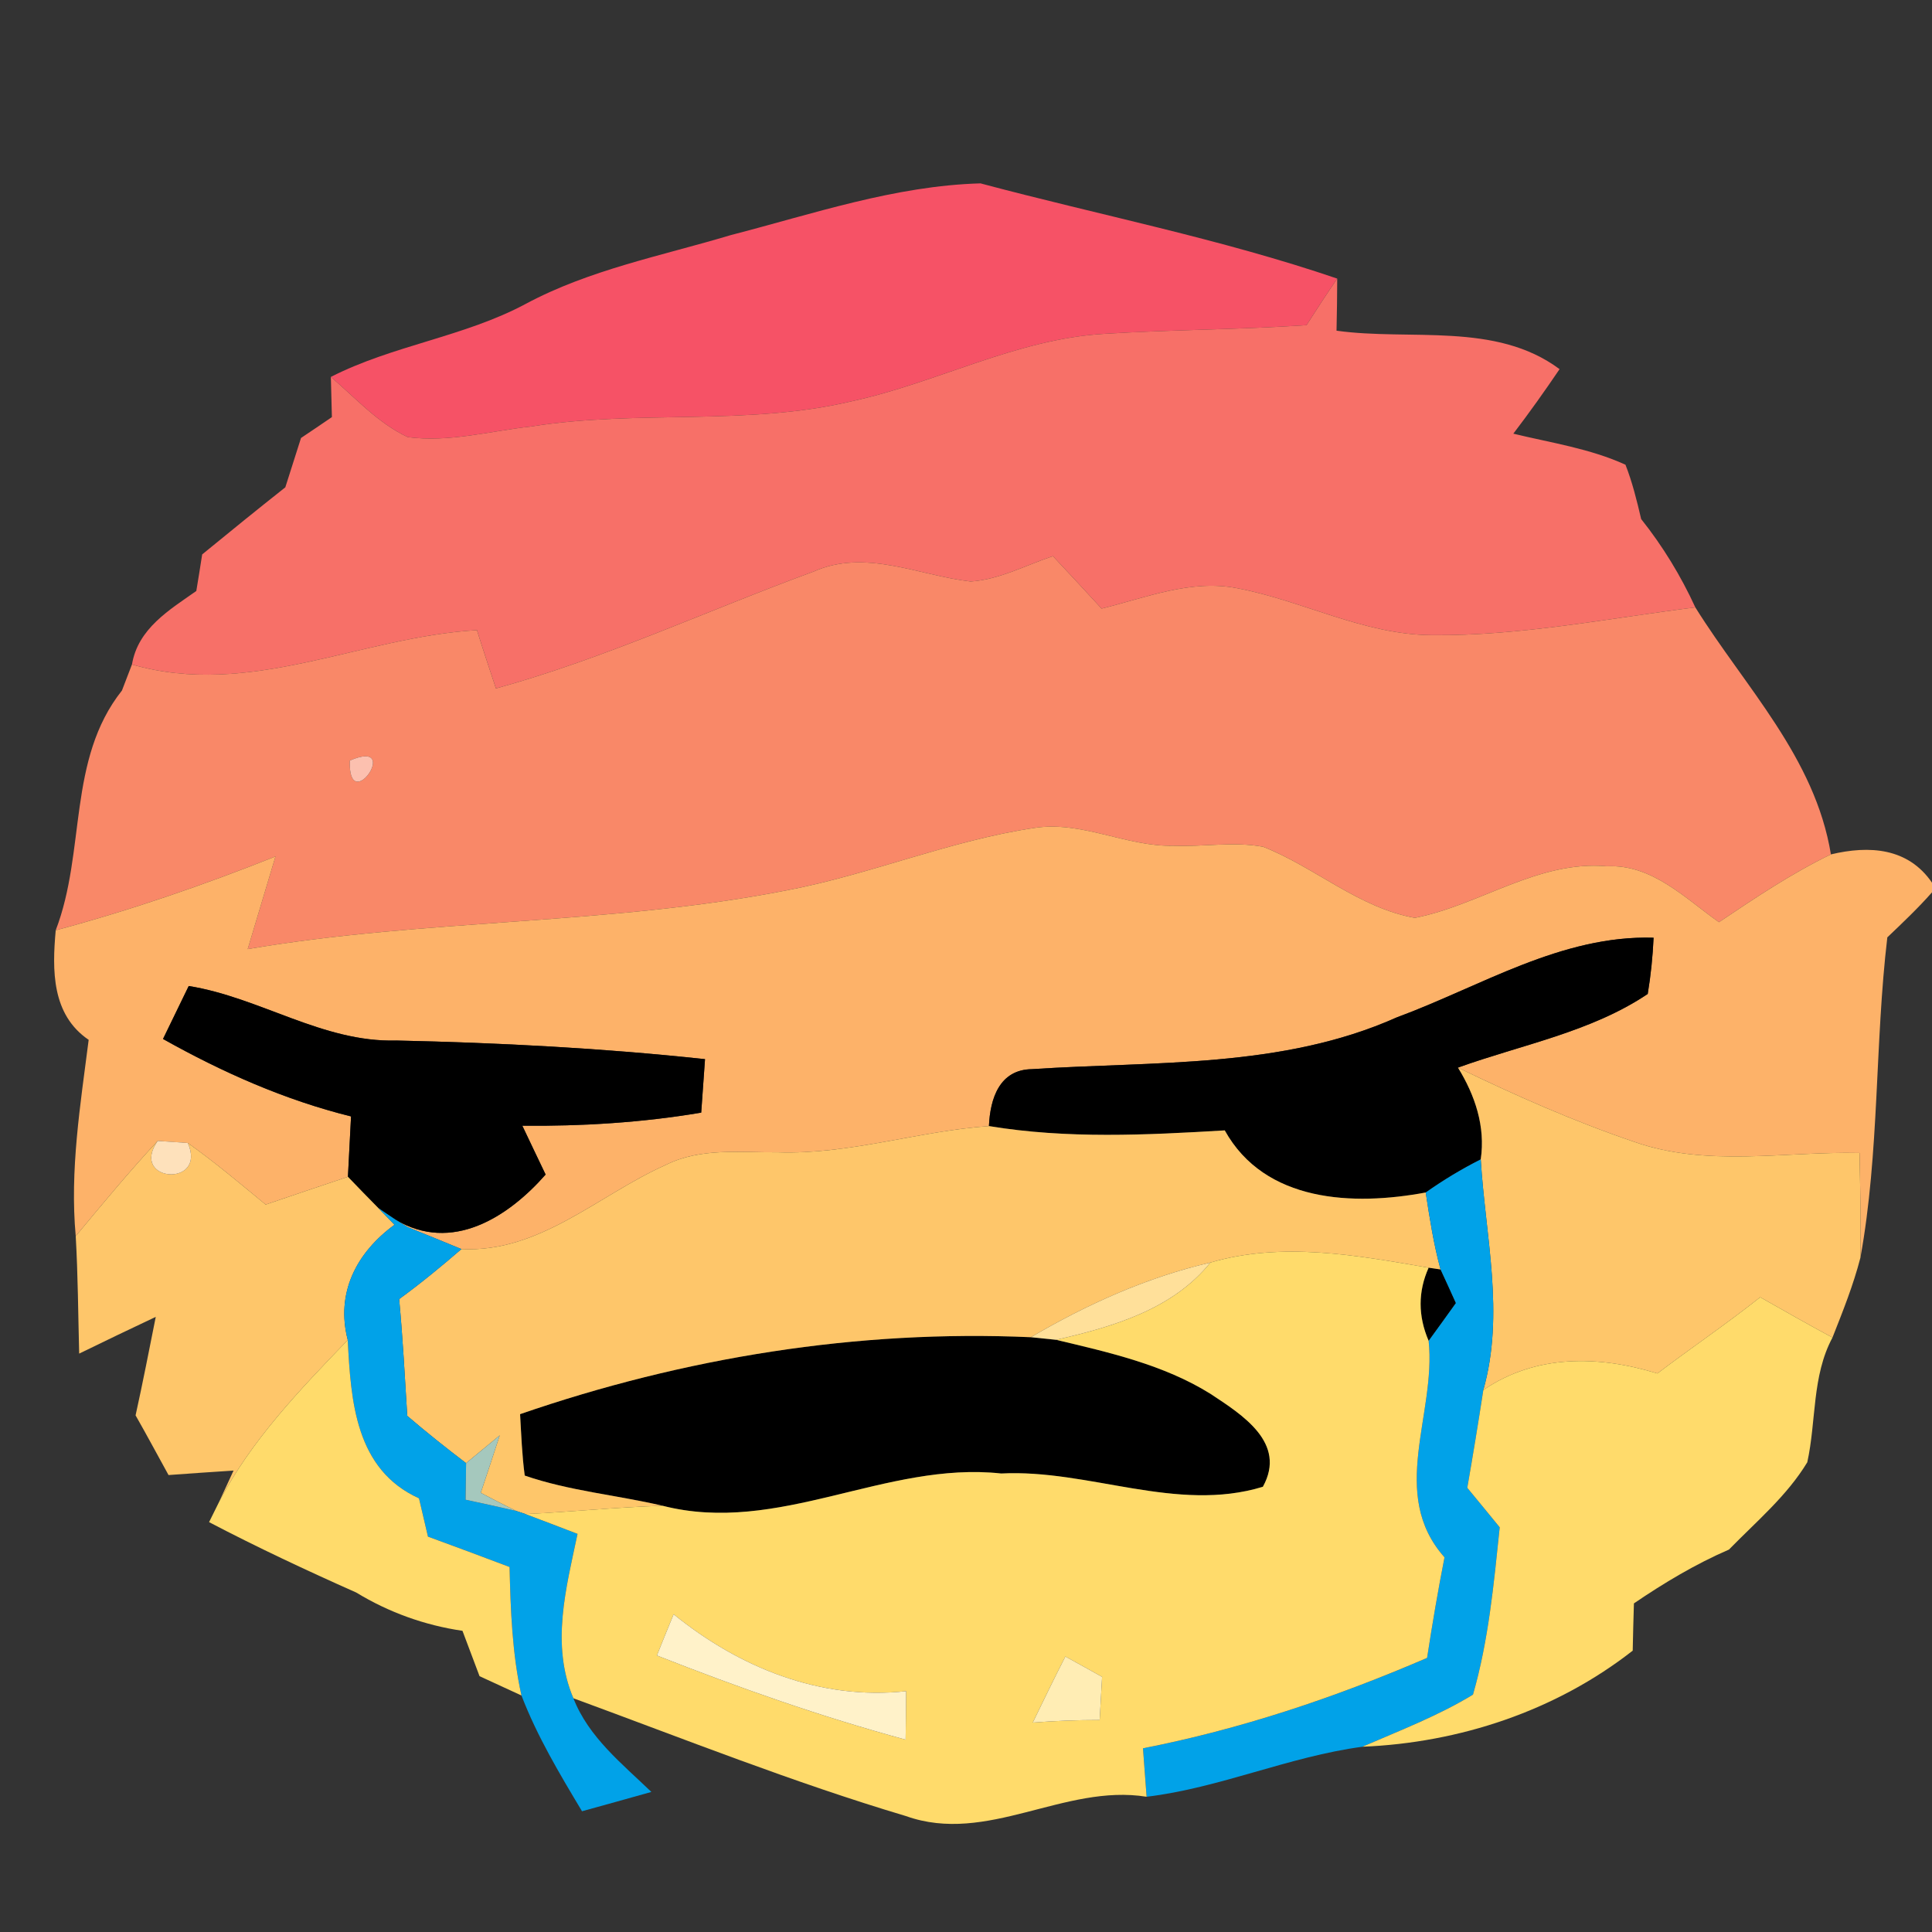 <svg xmlns="http://www.w3.org/2000/svg" width="112pt" height="112pt" viewBox="0 0 112 112"><rect x="0" y="0" width="112" height="112" fill="#333333" stroke="none"/><path fill="#f65266" d="m42.36 13.63c4.77-1.23 9.51-2.86 14.48-3 6.89 1.84 13.91 3.21 20.68 5.52-.61.89-1.2 1.79-1.78 2.7-3.89.26-7.8.26-11.69.5-5.12.29-9.72 2.84-14.67 3.91-6.1 1.45-12.42.48-18.56 1.46-2.38.26-4.77.94-7.18.62-1.73-.81-3.03-2.27-4.46-3.49 3.61-1.84 7.72-2.32 11.29-4.23 3.71-1.99 7.89-2.79 11.89-3.99z"/><path fill="#f77068" d="m77.52 16.15c0 1.01-.02 2.01-.04 3.02 4.28.6 9.23-.53 12.93 2.23-.86 1.27-1.75 2.52-2.68 3.74 2.18.53 4.44.86 6.5 1.8.4 1.02.66 2.08.91 3.15 1.25 1.57 2.3 3.29 3.14 5.12-5.08.64-10.14 1.66-15.27 1.61-3.95-.02-7.48-2-11.29-2.72-2.68-.53-5.29.55-7.86 1.18-.93-1.02-1.88-2.03-2.82-3.04-1.57.52-3.1 1.36-4.77 1.47-3.02-.35-6.12-1.92-9.12-.57-6.14 2.25-12.08 5.03-18.4 6.77-.37-1.13-.75-2.25-1.1-3.38-6.74.39-13.19 3.97-20 1.99.35-2.08 2.15-3.15 3.73-4.26.09-.53.26-1.59.34-2.12 1.6-1.31 3.2-2.61 4.82-3.89.3-.95.6-1.9.91-2.86.45-.3 1.34-.9 1.79-1.21-.01-.58-.05-1.75-.06-2.33 1.43 1.22 2.73 2.68 4.46 3.49 2.41.32 4.8-.36 7.18-.62 6.14-.98 12.46-.01 18.56-1.46 4.95-1.07 9.55-3.62 14.67-3.91 3.89-.24 7.8-.24 11.69-.5.58-.91 1.17-1.81 1.78-2.7z"/><path fill="#f98868" d="m47.15 33.14c3-1.35 6.1.22 9.12.57 1.67-.11 3.2-.95 4.77-1.47.94 1.01 1.89 2.02 2.82 3.04 2.57-.63 5.18-1.71 7.86-1.18 3.81.72 7.34 2.7 11.29 2.72 5.13.05 10.19-.97 15.27-1.61 2.89 4.63 6.94 8.7 7.86 14.32-2.28 1.1-4.39 2.52-6.49 3.93-1.97-1.39-3.88-3.37-6.49-3.24-4-.36-7.36 2.25-11.14 2.99-3.25-.58-5.78-2.93-8.79-4.12-1.71-.32-3.48.01-5.2-.06-2.75.06-5.32-1.47-8.09-1.03-4.88.73-9.47 2.69-14.31 3.61-10.32 2.03-20.91 1.64-31.27 3.41.54-1.79 1.07-3.58 1.61-5.37-4.17 1.66-8.41 3.12-12.74 4.28 1.76-4.58.66-9.89 3.84-13.9.14-.38.44-1.13.58-1.51 6.81 1.98 13.26-1.6 20-1.99.35 1.13.73 2.25 1.1 3.38 6.32-1.74 12.26-4.52 18.4-6.77M20.28 44.09c-.12 3.33 3.08-1.33.0.0z"/><path fill="#fcc0af" d="m20.28 44.09c3.08-1.33-.12 3.33.0.0z"/><path fill="#fdb269" d="m59.94 48c2.77-.44 5.34 1.09 8.09 1.03 1.72.07 3.49-.26 5.2.06 3.01 1.19 5.54 3.54 8.79 4.12 3.78-.74 7.14-3.35 11.14-2.99 2.61-.13 4.52 1.85 6.49 3.24 2.1-1.41 4.21-2.83 6.49-3.93 2.22-.53 4.47-.39 5.86 1.64v.56c-.81.92-1.71 1.77-2.59 2.61-.73 6.17-.45 12.46-1.56 18.57.03-2.02-.01-4.05-.05-6.07-4.36-.1-8.85.84-13.07-.65-3.5-1.19-6.89-2.69-10.21-4.3 3.69-1.33 7.71-2.06 11-4.27.18-1.08.29-2.17.34-3.26-5.36-.16-10.03 2.83-14.89 4.62-6.65 2.97-14.06 2.53-21.14 3-1.89.02-2.43 1.7-2.5 3.3-4.1.29-8.1 1.66-12.24 1.52-2.17.02-4.48-.28-6.49.73-3.89 1.73-7.31 5.11-11.85 4.88-.78-.32-2.33-.96-3.11-1.27l-.72-.44c3.27 1.96 6.53-.13 8.71-2.61-.34-.7-1.01-2.12-1.35-2.83 3.47.03 6.94-.18 10.37-.76.07-1.04.15-2.07.22-3.1-5.94-.64-11.92-.95-17.89-1.08-4.27.12-7.91-2.5-12.04-3.16-.37.76-1.12 2.3-1.49 3.07 3.44 1.93 7.06 3.54 10.9 4.49-.05.87-.13 2.62-.18 3.5-1.59.53-3.18 1.07-4.77 1.61-1.48-1.22-2.95-2.46-4.51-3.57-.44-.03-1.31-.09-1.75-.12-1.65 1.78-3.2 3.65-4.75 5.52-.35-3.81.27-7.61.75-11.38-2.15-1.46-2.12-4.04-1.91-6.35 4.33-1.16 8.57-2.62 12.74-4.28-.54 1.79-1.07 3.58-1.61 5.37 10.36-1.77 20.95-1.38 31.27-3.41 4.84-.92 9.43-2.88 14.31-3.61z"/><path d="m80.97 58.98c4.86-1.79 9.53-4.78 14.89-4.62-.05 1.09-.16 2.18-.34 3.26-3.29 2.21-7.31 2.94-11 4.27.99 1.61 1.6 3.41 1.32 5.32-1.11.56-2.17 1.2-3.19 1.92-4.19.78-9.32.59-11.65-3.6-4.55.27-9.14.5-13.67-.25.07-1.6.61-3.28 2.5-3.3 7.08-.47 14.49-.03 21.14-3z"/><path d="m10.94 57.16c4.13.66 7.77 3.28 12.04 3.16 5.97.13 11.95.44 17.89 1.08-.07 1.03-.15 2.06-.22 3.1-3.43.58-6.9.79-10.37.76.34.71 1.01 2.13 1.35 2.83-2.18 2.48-5.44 4.57-8.71 2.61-.25-.17-.75-.5-.99-.67-.59-.6-1.18-1.2-1.76-1.81.05-.88.13-2.63.18-3.5-3.84-.95-7.46-2.56-10.9-4.49.37-.77 1.12-2.31 1.49-3.07z"/><path d="m82.82 73.49.69.1c.23.49.67 1.46.89 1.95-.39.55-1.18 1.64-1.58 2.19-.62-1.44-.62-2.86.0-4.24z"/><path d="m30.15 81.98c9.5-3.28 19.57-4.91 29.61-4.46l1.46.15c3.07.73 6.24 1.44 8.95 3.13 1.83 1.21 4.45 2.84 3.04 5.39-5 1.53-10.09-1.03-15.17-.77-6.71-.73-12.9 3.59-19.63 1.87-2.65-.62-5.41-.86-7.99-1.75-.16-1.18-.2-2.37-.27-3.56z"/><g fill="#fec66a"><path d="m84.52 61.89c3.32 1.61 6.71 3.11 10.21 4.3 4.22 1.49 8.71.55 13.07.65.04 2.02.08 4.05.05 6.07-.41 1.59-1.02 3.11-1.62 4.63-1.41-.76-2.8-1.55-4.19-2.34-1.94 1.54-3.99 2.93-5.96 4.42-3.41-1.05-7.04-1.12-10.09.96 1.25-4.43.12-8.91-.15-13.37.28-1.91-.33-3.71-1.32-5.32z"/><path d="m45.09 66.8c4.14.14 8.14-1.23 12.24-1.52 4.53.75 9.12.52 13.67.25 2.33 4.19 7.46 4.38 11.65 3.6.23 1.5.46 3 .86 4.46l-.69-.1c-4.17-.72-8.49-1.52-12.65-.3-3.69.86-7.15 2.42-10.41 4.33-10.04-.45-20.11 1.18-29.61 4.46.07 1.19.11 2.38.27 3.56 2.58.89 5.34 1.13 7.99 1.75-2.65.08-5.3.36-7.95.48l-.54-.18c-.69-.34-1.37-.69-2.05-1.05.37-1.11.74-2.22 1.1-3.33-.48.4-1.46 1.21-1.95 1.61-1.16-.88-2.3-1.79-3.41-2.74-.14-2.26-.26-4.52-.47-6.77 1.25-.91 2.44-1.89 3.61-2.9 4.54.23 7.96-3.15 11.85-4.88 2.01-1.01 4.32-.71 6.49-.73z"/><path d="m4.39 71.66c1.55-1.87 3.1-3.74 4.75-5.52-1.67 2.4 2.89 2.72 1.75.12 1.56 1.11 3.03 2.35 4.51 3.57 1.59-.54 3.18-1.08 4.77-1.61.58.61 1.17 1.21 1.76 1.81l.94.97c-2.2 1.61-3.42 3.94-2.71 6.68-2.77 2.88-5.6 5.81-7.46 9.39.21-.46.63-1.37.84-1.82-.94.06-2.83.19-3.77.26-.64-1.16-1.26-2.32-1.91-3.46.42-1.9.79-3.81 1.17-5.71-1.49.7-2.96 1.41-4.44 2.13-.06-2.27-.07-4.54-.2-6.81z"/></g><path fill="#fee1bb" d="m9.14 66.14c.44.03 1.31.09 1.75.12 1.14 2.6-3.42 2.28-1.75-.12z"/><path fill="#01a2e8" d="m82.65 69.13c1.02-.72 2.08-1.36 3.19-1.92.27 4.46 1.4 8.94.15 13.37-.29 1.89-.6 3.78-.93 5.67.47.57 1.41 1.71 1.88 2.29-.34 3.25-.64 6.55-1.55 9.7-2.02 1.23-4.24 2.08-6.41 3.02-4.26.57-8.27 2.39-12.51 2.9-.05-.7-.16-2.1-.21-2.81 5.68-1.11 11.16-2.95 16.47-5.24.3-1.95.63-3.9 1.01-5.83-3.27-3.68-.47-8.29-.92-12.55.4-.55 1.19-1.64 1.58-2.19-.22-.49-.66-1.46-.89-1.95-.4-1.46-.63-2.96-.86-4.46z"/><path fill="#01a2e8" d="m21.93 70.03c.24.17.74.5.99.67l.72.44c.78.31 2.33.95 3.11 1.27-1.17 1.01-2.36 1.99-3.61 2.9.21 2.25.33 4.51.47 6.77 1.11.95 2.25 1.86 3.41 2.74-.01.53-.02 1.59-.03 2.12.98.21 1.95.42 2.93.65l.54.18c.75.28 2.27.86 3.02 1.15-.66 3.14-1.56 6.42-.24 9.53.89 2.27 2.82 3.79 4.52 5.43-1.34.38-2.68.75-4.02 1.12-1.3-2.17-2.6-4.34-3.51-6.71-.54-2.44-.63-4.96-.69-7.45-1.58-.6-3.15-1.18-4.73-1.76-.13-.56-.39-1.66-.52-2.22-3.69-1.67-3.95-5.64-4.13-9.18-.71-2.74.51-5.07 2.71-6.68z"/><g fill="#ffdb6b"><path d="m70.17 73.19c4.16-1.22 8.48-.42 12.65.3-.62 1.38-.62 2.8.0 4.24.45 4.26-2.35 8.87.92 12.55-.38 1.93-.71 3.88-1.01 5.83-5.31 2.29-10.79 4.13-16.47 5.24.05.71.16 2.11.21 2.81-4.78-.77-9.24 2.8-13.95 1.12-6.54-1.95-12.88-4.48-19.28-6.83-1.32-3.11-.42-6.39.24-9.53-.75-.29-2.27-.87-3.02-1.15 2.65-.12 5.3-.4 7.95-.48 6.73 1.72 12.92-2.6 19.63-1.87 5.08-.26 10.17 2.3 15.17.77 1.41-2.55-1.21-4.18-3.04-5.39-2.71-1.69-5.88-2.4-8.95-3.13 3.28-.75 6.75-1.75 8.95-4.48M39.05 93.58c-.25.6-.73 1.79-.97 2.39 4.72 1.86 9.52 3.55 14.42 4.88.01-.7.03-2.11.03-2.81-4.98.54-9.67-1.37-13.48-4.46m20.82 6.28c1.29-.1 2.58-.15 3.88-.15.03-.63.11-1.88.14-2.5-.53-.3-1.6-.89-2.13-1.18-.65 1.27-1.27 2.55-1.89 3.83z"/><path d="m96.08 79.62c1.97-1.49 4.02-2.88 5.96-4.42 1.39.79 2.78 1.58 4.19 2.34-1.2 2.24-.93 4.82-1.46 7.23-1.18 1.95-2.96 3.44-4.54 5.06-1.94.84-3.76 1.93-5.51 3.12-.02.68-.06 2.05-.07 2.74-4.46 3.49-10.03 5.34-15.67 5.57 2.17-.94 4.39-1.79 6.41-3.02.91-3.15 1.21-6.45 1.55-9.7-.47-.58-1.41-1.72-1.88-2.29.33-1.89.64-3.78.93-5.67 3.05-2.08 6.68-2.01 10.09-.96z"/><path d="m20.16 77.68c.18 3.54.44 7.51 4.13 9.18.13.56.39 1.66.52 2.22 1.58.58 3.15 1.16 4.73 1.76.06 2.49.15 5.01.69 7.45-.6-.28-1.82-.84-2.43-1.12-.25-.66-.74-1.97-.99-2.63-2.19-.32-4.27-1.07-6.16-2.22-2.88-1.28-5.74-2.62-8.53-4.08l.58-1.17c1.86-3.58 4.69-6.51 7.46-9.39z"/></g><path fill="#ffe09a" d="m59.76 77.52c3.26-1.91 6.72-3.47 10.41-4.33-2.2 2.73-5.67 3.73-8.95 4.48z"/><path fill="#a5c8bd" d="m27.02 84.82c.49-.4 1.47-1.21 1.95-1.61-.36 1.11-.73 2.22-1.1 3.33.68.36 1.36.71 2.05 1.05-.98-.23-1.95-.44-2.93-.65.01-.53.02-1.59.03-2.12z"/><path fill="#fff2c9" d="m39.05 93.58c3.81 3.09 8.5 5 13.48 4.46.0.7-.02 2.11-.03 2.81-4.9-1.33-9.7-3.02-14.42-4.88.24-.6.72-1.79.97-2.39z"/><path fill="#ffedb4" d="m59.87 99.86c.62-1.28 1.24-2.56 1.89-3.83.53.29 1.6.88 2.13 1.18-.03.62-.11 1.87-.14 2.5-1.3.0-2.59.05-3.88.15z"/></svg>